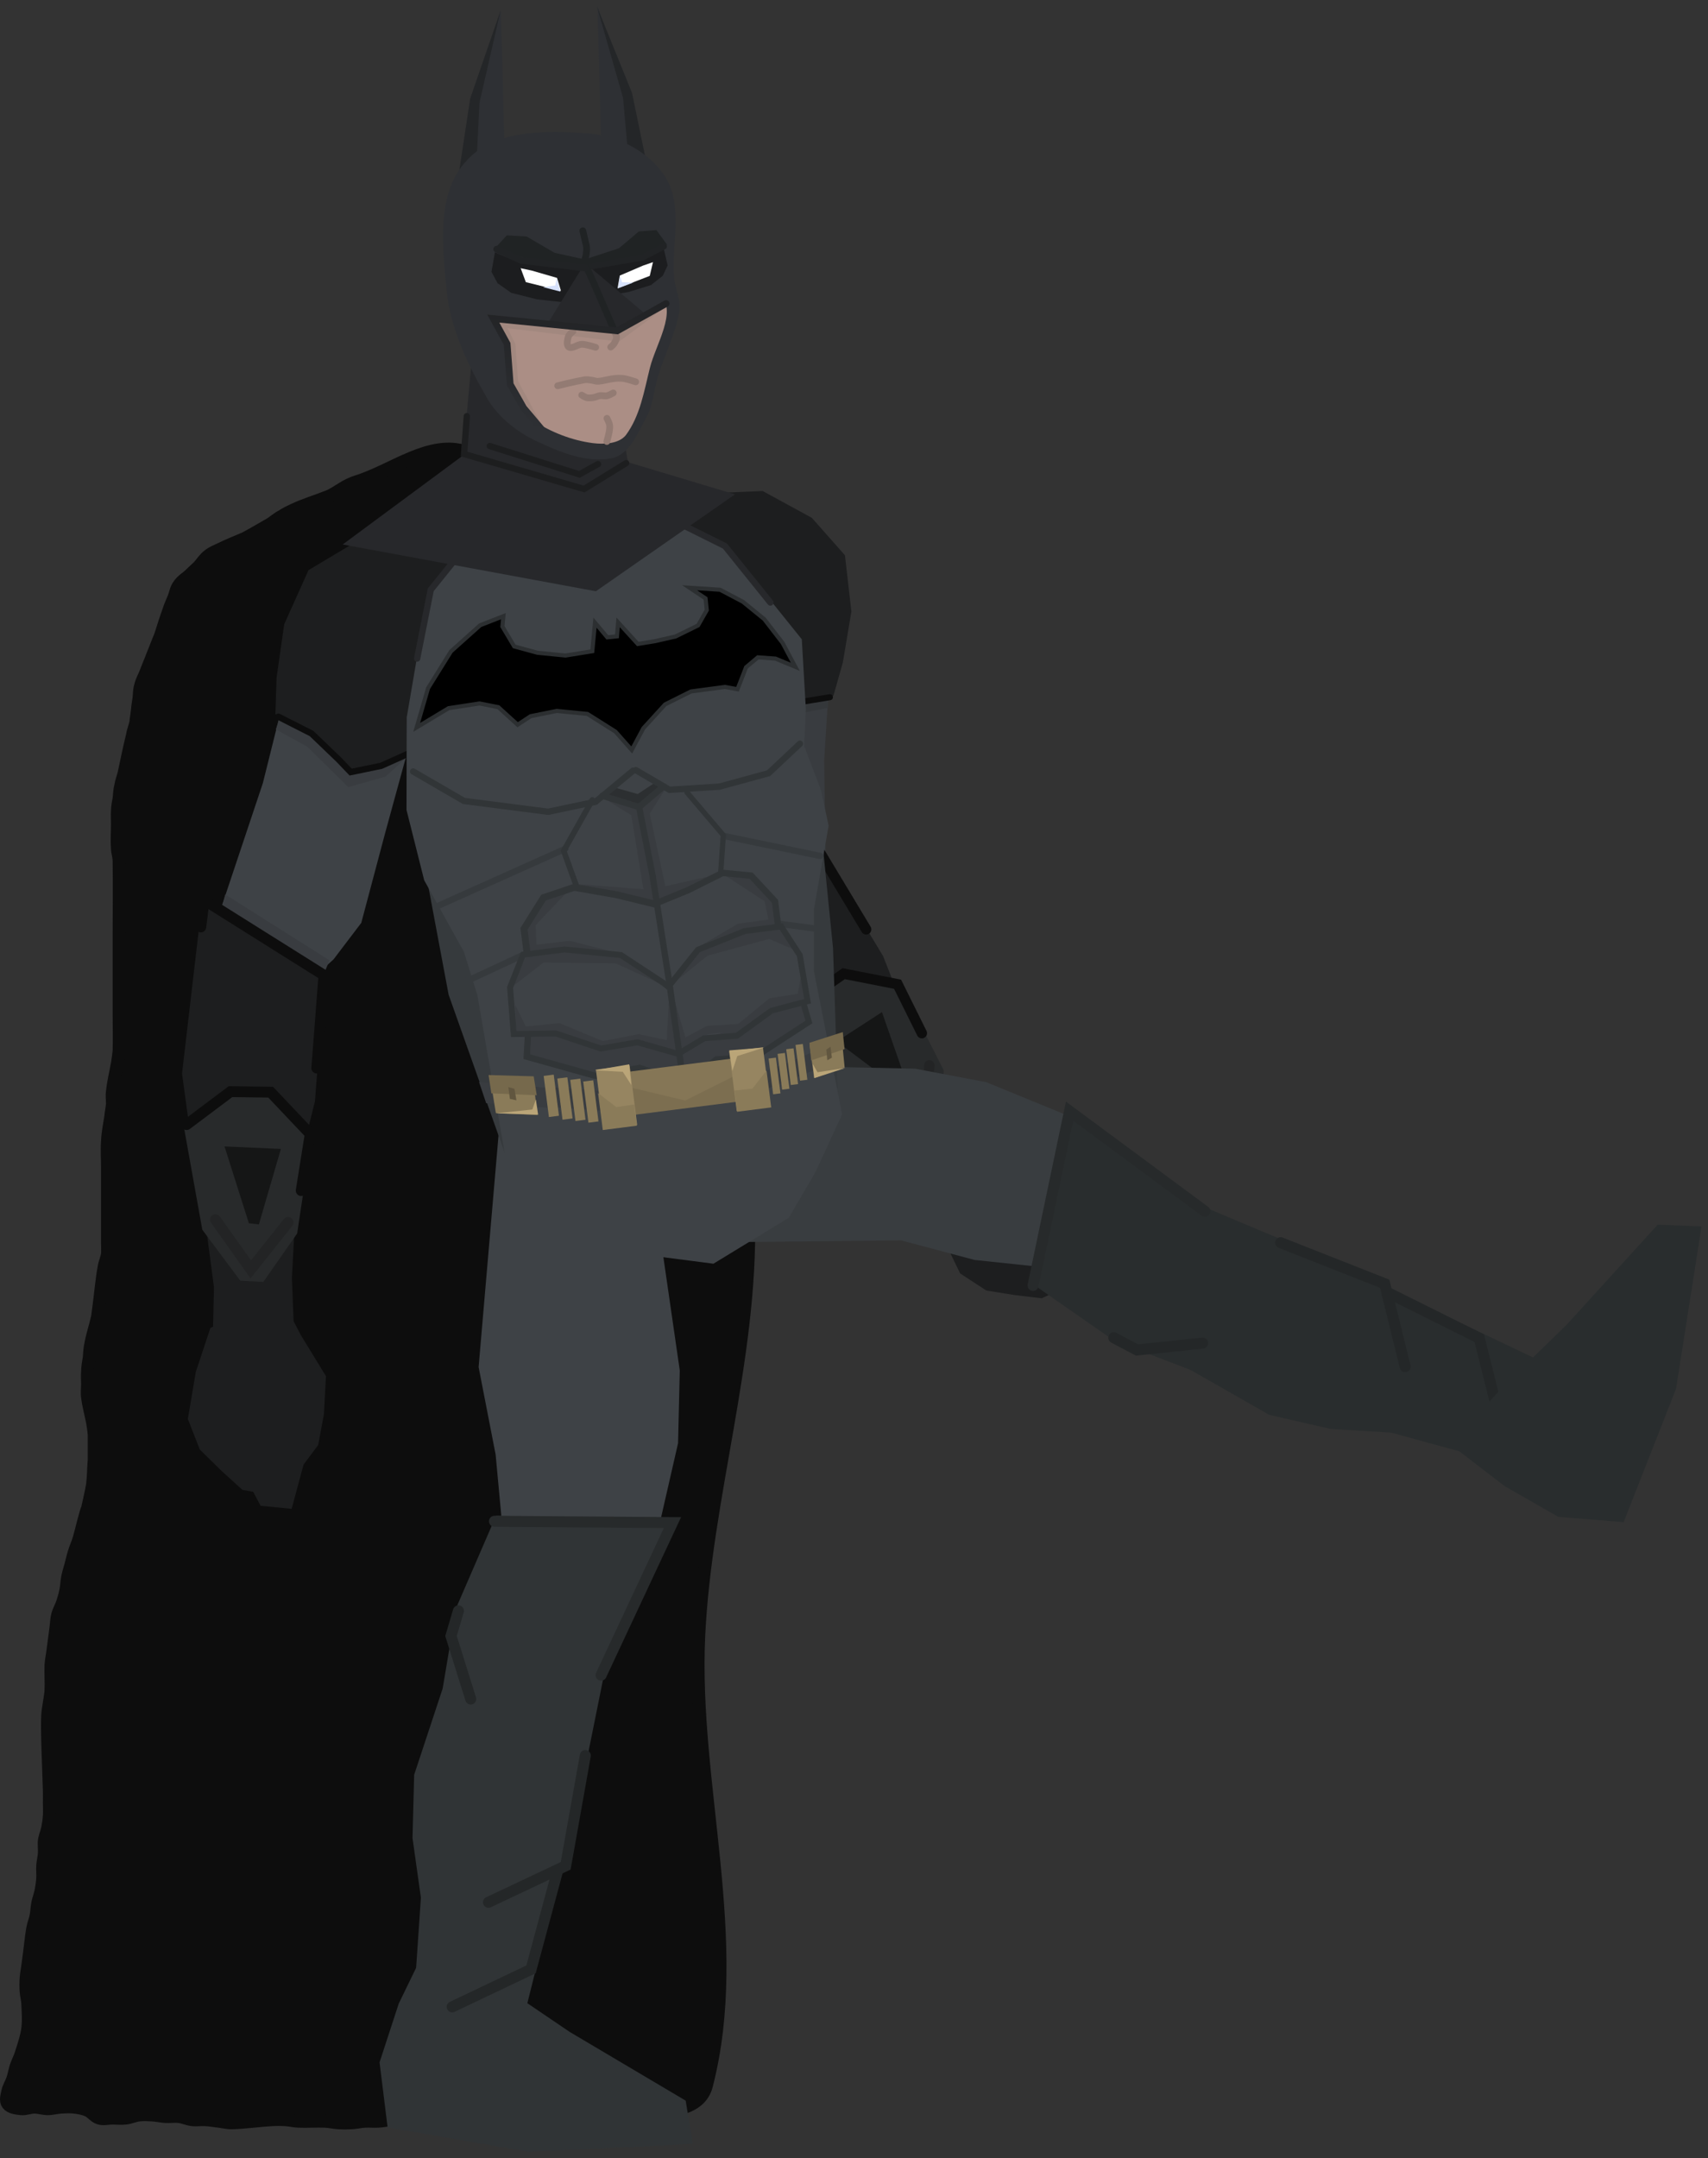 <svg xmlns="http://www.w3.org/2000/svg" xmlns:xlink="http://www.w3.org/1999/xlink" version="1.1" width="257.084" height="324.684" viewBox="0.523 -0.781 257.084 324.684">
  <rect x="0.523" y="-0.781" width="257.084" height="324.684" fill="#333333" stroke="none"/>
  <defs>
    <linearGradient id="grad_1" y2="1" x2="0">
      <stop offset="0" stop-color="#222325" stop-opacity="1"/>
      <stop offset="1" stop-color="#2E3034" stop-opacity="1"/>
    </linearGradient>
  </defs>
  <!-- Exported by Scratch - http://scratch.mit.edu/ -->
  <path id="ID0.7766774026677012" fill="#0D0D0D" stroke="#0D0D0D" stroke-width="1.944" stroke-linecap="round" d="M 113.2 182.516 C 112.482 150.941 113.211 118.142 102.2 87.961 C 98.036 76.551 82.741 71.292 70.7 67.211 C 65.204 65.351 59.634 70.02 54.2 71.691 C 52.657 72.162 51.512 73.149 50.2 73.813 C 48.343 74.565 46.389 75.136 44.7 75.936 C 44.102 76.22 43.5 76.501 42.95 76.879 C 42.3 77.209 41.8 77.68 41.2 78.058 C 39.95 78.765 38.7 79.52 37.45 80.18 C 36.2 80.746 34.9 81.217 33.7 81.831 C 33.1 82.114 32.45 82.349 31.95 82.774 C 31.35 83.198 30.95 83.858 30.45 84.424 C 29.95 84.896 29.45 85.368 28.95 85.839 C 28.45 86.263 27.8 86.688 27.45 87.254 C 27.05 87.773 26.95 88.48 26.7 89.14 C 26.45 89.753 26.15 90.366 25.95 91.027 C 25.5 92.253 25.1 93.526 24.7 94.799 C 24.45 95.412 24.2 96.025 23.95 96.686 C 23.7 97.299 23.45 97.912 23.2 98.572 C 22.95 99.185 22.7 99.798 22.45 100.458 C 22.2 101.072 21.85 101.685 21.7 102.345 C 21.5 102.958 21.5 103.571 21.45 104.231 C 21.35 104.844 21.25 105.457 21.2 106.118 C 21.1 106.731 21.05 107.344 20.95 108.004 C 20.8 108.617 20.55 109.23 20.45 109.89 C 20 111.73 19.6 113.663 19.2 115.549 C 19.05 116.162 18.8 116.775 18.7 117.436 C 18.55 118.049 18.5 118.662 18.45 119.322 C 18.35 119.935 18.2 120.548 18.2 121.209 C 18.15 121.822 18.2 122.435 18.2 123.095 C 18.2 124.321 18.1 125.594 18.2 126.868 C 18.2 127.481 18.4 127.764 18.45 128.754 C 18.5 132.574 18.45 136.441 18.45 140.308 C 18.45 144.034 18.45 147.853 18.45 151.626 C 18.45 153.465 18.5 155.399 18.45 157.285 C 18.4 157.899 18.3 158.512 18.2 159.172 C 17.95 160.587 17.6 161.954 17.45 163.416 C 17.35 164.029 17.45 164.642 17.45 165.303 C 17.4 165.916 17.25 166.529 17.2 167.189 C 17 168.415 16.75 169.688 16.7 170.962 C 16.6 172.188 16.7 173.461 16.7 174.734 C 16.7 178.46 16.7 182.28 16.7 186.053 C 16.7 186.949 16.75 187.279 16.7 187.939 C 16.6 188.552 16.3 189.165 16.2 189.825 C 15.85 191.665 15.7 193.598 15.45 195.484 C 15.35 196.097 15.3 196.711 15.2 197.371 C 14.9 198.691 14.45 200.012 14.2 201.379 C 14.05 202.04 14 202.794 13.95 203.501 C 13.85 204.162 13.7 204.869 13.7 205.624 C 13.65 206.237 13.7 206.85 13.7 207.51 C 13.7 208.123 13.6 208.736 13.7 209.396 C 13.85 210.623 14.2 211.896 14.45 213.169 C 14.55 213.782 14.65 214.395 14.7 215.055 C 14.7 215.669 14.7 216.282 14.7 216.942 C 14.7 217.555 14.7 218.168 14.7 218.828 C 14.6 220.054 14.6 221.328 14.45 222.601 C 14.25 223.78 13.7 226.138 13.7 226.138 C 13.45 226.61 12.828 229.294 12.45 230.618 C 12.245 231.338 11.923 232.025 11.7 232.74 C 11.506 233.362 11.367 233.999 11.2 234.627 C 11.033 235.255 10.827 235.876 10.7 236.513 C 10.576 237.136 10.574 237.777 10.45 238.399 C 10.323 239.036 10.155 239.668 9.95 240.286 C 9.738 240.926 9.373 241.521 9.2 242.172 C 9.037 242.786 9.033 243.43 8.95 244.059 C 8.867 244.687 8.783 245.317 8.7 245.945 C 8.617 246.573 8.533 247.203 8.45 247.831 C 8.367 248.459 8.228 249.085 8.2 249.718 C 8.145 250.973 8.255 252.235 8.2 253.49 C 8.172 254.123 8.033 254.749 7.95 255.377 C 7.867 256.005 7.728 256.63 7.7 257.263 C 7.645 258.519 7.672 259.779 7.7 261.036 C 7.756 263.549 7.883 266.069 7.95 268.581 C 7.967 269.209 7.95 269.84 7.95 270.468 C 7.95 271.096 7.992 271.727 7.95 272.354 C 7.908 272.986 7.824 273.618 7.7 274.24 C 7.573 274.877 7.285 275.485 7.2 276.127 C 7.117 276.75 7.242 277.386 7.2 278.013 C 7.158 278.645 6.992 279.268 6.95 279.9 C 6.908 280.527 6.992 281.159 6.95 281.786 C 6.908 282.418 6.824 283.05 6.7 283.672 C 6.573 284.309 6.327 284.922 6.2 285.559 C 6.076 286.181 6.074 286.823 5.95 287.445 C 5.823 288.082 5.563 288.693 5.45 289.331 C 5.229 290.58 5.117 291.848 4.95 293.104 C 4.867 293.732 4.783 294.362 4.7 294.991 C 4.617 295.619 4.492 296.245 4.45 296.877 C 4.408 297.504 4.408 298.136 4.45 298.763 C 4.492 299.395 4.672 300.017 4.7 300.65 C 4.755 301.905 4.865 303.175 4.7 304.422 C 4.53 305.707 4.084 306.952 3.7 308.195 C 3.501 308.839 3.162 309.441 2.95 310.082 C 2.745 310.699 2.655 311.35 2.45 311.968 C 2.238 312.608 1.831 313.195 1.7 313.854 C 1.577 314.472 1.308 315.232 1.7 315.741 C 2.118 316.283 2.994 316.365 3.7 316.448 C 4.366 316.526 5.029 316.212 5.7 316.212 C 6.371 316.212 7.029 316.448 7.7 316.448 C 8.371 316.448 9.03 316.252 9.7 316.212 C 10.365 316.173 11.039 316.134 11.7 316.212 C 12.381 316.292 13.078 316.41 13.7 316.684 C 14.349 316.97 14.771 317.65 15.45 317.863 C 16.082 318.062 16.784 317.863 17.45 317.863 C 18.116 317.863 18.789 317.941 19.45 317.863 C 20.131 317.783 20.769 317.471 21.45 317.391 C 22.111 317.313 22.785 317.352 23.45 317.391 C 24.12 317.431 24.78 317.587 25.45 317.627 C 26.115 317.667 26.789 317.549 27.45 317.627 C 28.131 317.707 28.769 318.018 29.45 318.099 C 30.111 318.177 30.785 318.059 31.45 318.099 C 32.12 318.138 32.784 318.256 33.45 318.334 C 34.116 318.413 34.779 318.59 35.45 318.57 C 37.454 318.511 39.449 318.216 41.45 318.099 C 42.115 318.059 42.785 318.059 43.45 318.099 C 44.12 318.138 44.779 318.308 45.45 318.334 C 46.781 318.386 48.119 318.283 49.45 318.334 C 50.121 318.361 50.78 318.531 51.45 318.57 C 52.115 318.61 52.785 318.61 53.45 318.57 C 54.12 318.531 54.78 318.374 55.45 318.334 C 56.115 318.295 56.785 318.374 57.45 318.334 C 58.12 318.295 58.781 318.151 59.45 318.099 C 60.78 317.994 62.115 317.863 63.45 317.863 C 64.121 317.863 64.79 317.982 65.45 318.099 C 66.125 318.218 66.769 318.49 67.45 318.57 C 68.111 318.649 68.784 318.57 69.45 318.57 C 71.448 318.57 73.453 318.512 75.45 318.57 C 76.121 318.59 76.78 318.766 77.45 318.806 C 78.115 318.846 78.785 318.846 79.45 318.806 C 80.12 318.766 80.784 318.649 81.45 318.57 C 82.116 318.492 82.78 318.374 83.45 318.334 C 84.115 318.295 84.795 318.45 85.45 318.334 C 86.149 318.211 85.854 318.024 87.45 317.627 C 93.833 316.039 105.272 319.068 106.85 312.958 C 112.477 291.158 104.625 267.768 105.7 245.238 C 106.692 224.493 113.655 203.623 113.2 182.516 Z "/>
  <g id="ID0.9602425838820636">
    <g id="ID0.17693647183477879">
      <path id="ID0.7729651997797191" fill="#3E4246" stroke="none" stroke-linecap="round" d="M 42.96 105.522 L 63.072 107.834 L 58.491 124.553 L 54.901 138.055 L 50.721 143.553 L 47.069 146.831 L 34.619 142.684 L 33.511 136.696 L 40.092 117.019 L 42.96 105.522 Z " stroke-width="0.816"/>
      <path id="ID0.9716172609478235" fill="#393C40" stroke="none" stroke-linecap="round" d="M 46.804 111.576 L 42.04 108.948 L 44.267 102.527 L 61.72 113.198 L 58.541 116.052 L 52.937 117.63 L 46.804 111.576 Z " stroke-width="0.816"/>
      <g id="ID0.38066427363082767">
        <path id="ID0.4757494777441025" fill="#1D1E1F" stroke="none" stroke-linecap="round" d="M 53.734 80.944 L 62.407 79.266 L 78.072 84.998 L 68.498 109.993 L 57.888 114.427 L 53.314 115.253 L 50.233 112.703 L 47.54 109.577 L 41.976 106.654 L 42.152 101.18 L 43.301 93.136 L 46.959 84.989 L 53.734 80.944 Z " stroke-width="0.476"/>
        <path id="ID0.6007084371522069" fill="none" stroke="#0D0D0D" stroke-width="0.952" stroke-linecap="round" d="M 42.432 107.037 L 47.421 109.571 L 51.502 113.486 L 53.307 115.372 L 57.888 114.427 L 62.408 112.406 "/>
      </g>
    </g>
    <g id="ID0.7397577832452953">
      <path id="ID0.6726378230378032" fill="#393C40" stroke="none" stroke-linecap="round" d="M 34.426 133.776 L 50.121 143.698 L 49.183 145.937 L 33.904 135.874 L 34.426 133.776 Z " stroke-width="0.816"/>
      <path id="ID0.6507829907350242" fill="#1D1E1F" stroke="none" stroke-linecap="round" d="M 30.96 134.719 L 49.366 145.933 L 47.935 164.866 L 45.326 175.354 L 44.457 191.456 L 44.717 198.011 L 32.581 199.401 L 32.729 192.868 L 31.423 182.985 L 29.24 170.398 L 27.922 160.72 L 30.96 134.719 Z " stroke-width="0.816"/>
      <path id="ID0.6829322893172503" fill="#1D1E1F" stroke="none" stroke-linecap="round" d="M 32.196 198.971 L 42.865 194.436 L 45.83 200.115 L 49.587 206.246 L 49.279 211.953 L 48.415 216.608 L 46.212 219.555 L 44.422 226.204 L 39.745 225.747 L 38.632 223.643 L 37.013 223.351 L 33.895 220.526 L 30.595 217.282 L 28.798 212.688 L 29.998 205.598 L 32.196 198.971 Z " stroke-width="0.816"/>
      <path id="ID0.47767175547778606" fill="none" stroke="#0D0D0D" stroke-width="1.633" stroke-linecap="round" d="M 30.747 138.673 L 31.252 134.612 L 49.284 145.928 L 48.204 159.893 "/>
      <path id="ID0.5922487881034613" fill="#282A2B" stroke="none" stroke-linecap="round" d="M 28.144 168.448 L 35.5 163.203 L 41.61 163.614 L 47.485 169.9 L 45.251 184.783 L 40.156 192.072 L 36.691 191.885 L 30.973 184.217 L 28.144 168.448 Z " stroke-width="0.816"/>
      <path id="ID0.36820242274552584" fill="#151616" stroke="none" stroke-linecap="round" d="M 34.317 171.688 L 42.8 172.064 L 39.489 183.414 L 37.986 183.251 L 34.317 171.688 Z " stroke-width="0.816"/>
      <path id="ID0.13569410238415003" fill="none" stroke="#232425" stroke-width="1.633" stroke-linecap="round" d="M 32.951 182.7 L 38.271 190.182 L 43.884 183.126 "/>
      <path id="ID0.024502143263816833" fill="none" stroke="#0D0D0D" stroke-width="1.633" stroke-linecap="round" d="M 28.612 168.402 L 35.216 163.444 L 41.262 163.525 L 47.219 169.815 L 45.86 178.327 "/>
    </g>
  </g>
  <g id="ID0.17693647183477879">
    <path id="ID0.7729651997797191" fill="#393C40" stroke="none" stroke-linecap="round" d="M 125.289 102.327 L 106.339 98.611 L 105.667 115.133 L 105.025 128.444 L 107.235 134.651 L 109.606 138.687 L 122.122 138.519 L 124.861 133.397 L 124.571 113.607 L 125.289 102.327 Z " stroke-width="0.779"/>
    <path id="ID0.9716172609478235" fill="#34373A" stroke="none" stroke-linecap="round" d="M 120.044 106.718 L 125.135 105.707 L 124.968 99.226 L 106.016 103.878 L 108.081 107.392 L 112.719 110.447 L 120.044 106.718 Z " stroke-width="0.779"/>
    <g id="ID0.38066427363082767">
      <path id="ID0.4757494777441025" fill="#1D1E1F" stroke="none" stroke-linecap="round" d="M 122.716 77.119 L 115.317 73.085 L 99.42 73.765 L 100.893 99.253 L 109.255 106.353 L 113.174 108.427 L 116.712 107 L 120.064 104.938 L 125.967 103.891 L 127.39 98.864 L 128.672 91.22 L 127.704 82.756 L 122.716 77.119 Z " stroke-width="0.454"/>
      <path id="ID0.6007084371522069" fill="none" stroke="#0D0D0D" stroke-width="0.908" stroke-linecap="round" d="M 125.442 104.106 L 120.174 104.967 L 115.332 107.346 L 113.145 108.537 L 109.255 106.353 L 105.731 103.209 "/>
    </g>
  </g>
  <g id="ID0.7397577832452953">
    <path id="ID0.6726378230378032" fill="#34373A" stroke="none" stroke-linecap="round" d="M 105.678 126.329 L 123.364 125.352 L 123.874 127.61 L 106.434 128.248 L 105.678 126.329 Z " stroke-width="0.779"/>
    <path id="ID0.6507829907350242" fill="#1D1E1F" stroke="none" stroke-linecap="round" d="M 103.569 129.02 L 124.074 127.545 L 133.442 143.046 L 137.219 152.639 L 145.456 165.629 L 149.286 170.578 L 140.627 178.374 L 137.126 173.216 L 130.642 166.262 L 121.979 157.691 L 115.599 150.901 L 103.569 129.02 Z " stroke-width="0.779"/>
    <path id="ID0.6829322893172503" fill="#1D1E1F" stroke="none" stroke-linecap="round" d="M 140.089 178.254 L 145.869 168.825 L 151.315 171.597 L 157.627 174.28 L 160.547 178.884 L 162.451 182.979 L 162.371 186.488 L 164.661 192.644 L 160.774 194.878 L 158.745 193.859 L 157.326 194.529 L 153.339 194.059 L 148.98 193.365 L 145.042 190.791 L 142.05 184.618 L 140.089 178.254 Z " stroke-width="0.779"/>
    <path id="ID0.47767175547778606" fill="none" stroke="#0D0D0D" stroke-width="1.558" stroke-linecap="round" d="M 105.592 132.21 L 103.737 128.775 L 124.009 127.587 L 130.898 139.033 "/>
    <path id="ID0.5922487881034613" fill="#282A2B" stroke="none" stroke-linecap="round" d="M 120.228 156.988 L 123.04 148.843 L 128.014 145.78 L 136.058 147.412 L 142.56 160.212 L 142.635 168.694 L 139.84 170.466 L 131.153 167.674 L 120.228 156.988 Z " stroke-width="0.779"/>
    <path id="ID0.36820242274552584" fill="#151616" stroke="none" stroke-linecap="round" d="M 126.476 155.885 L 133.275 151.482 L 136.985 162.132 L 135.726 162.838 L 126.476 155.885 Z " stroke-width="0.779"/>
    <path id="ID0.13569410238415003" fill="none" stroke="#232425" stroke-width="1.558" stroke-linecap="round" d="M 131.671 165.194 L 139.945 168.063 L 140.401 159.474 "/>
    <path id="ID0.024502143263816833" fill="none" stroke="#0D0D0D" stroke-width="1.558" stroke-linecap="round" d="M 120.386 156.488 L 122.773 148.981 L 127.515 145.697 L 135.624 147.287 L 139.28 154.652 "/>
  </g>
  <path id="ID0.3809091211296618" fill="#393D40" stroke="none" stroke-linecap="round" d="M 109.014 186.097 L 99.451 159.207 L 138.237 159.985 L 148.991 162.026 L 166.213 169.081 L 167.956 177.931 L 167.925 190.948 L 147.22 188.765 L 136.148 185.82 L 109.014 186.097 Z " stroke-width="0.731"/>
  <path id="ID0.3809091211296618" fill="#3E4246" stroke="none" stroke-linecap="round" d="M 76.894 154.521 L 97.281 166.994 L 102.841 205.387 L 102.583 216.329 L 98.432 234.472 L 89.986 237.636 L 77.138 239.729 L 75.125 218.05 L 72.563 204.881 L 76.894 154.521 Z " stroke-width="0.731"/>
  <path id="ID0.5368814701214433" fill="#303436" stroke="none" stroke-linecap="round" d="M 57.653 309.478 L 60.536 300.648 L 65.025 291.401 L 75.001 297.259 L 86.267 304.894 L 103.729 315.236 L 104.808 321.752 L 80.11 322.931 L 58.865 319.264 L 57.653 309.478 Z " stroke-width="0.77"/>
  <g id="ID0.9157347986474633">
    <path id="ID0.7477802094072104" fill="#363A3D" stroke="none" stroke-linecap="round" d="M 123.665 119.459 L 103.885 118.85 L 109.071 159.708 L 126.727 166.467 L 125.907 141.853 L 123.665 119.459 Z " stroke-width="0.476"/>
    <path id="ID0.7477802094072104" fill="#363A3D" stroke="none" stroke-linecap="round" d="M 63.961 127.061 L 86.865 121.275 L 92.05 162.133 L 76.642 173.088 L 68.048 148.861 L 63.961 127.061 Z " stroke-width="0.476"/>
    <path id="ID0.4270821204409003" fill="#3E4246" stroke="none" stroke-linecap="round" d="M 61.742 107.14 L 63.947 94.261 L 65.457 88.19 L 71.067 80.399 L 102.068 77.904 L 109.457 81.286 L 112.801 84.941 L 121.207 95.394 L 121.817 105.875 L 121.562 111.427 L 124.084 118.067 L 125.246 123.439 L 123.99 130.558 L 123.043 135.957 L 123.031 145.318 L 127.277 166.858 L 123.209 175.653 L 119.245 182.42 L 107.907 189.33 L 96.024 187.791 L 91.282 181.625 L 85.56 175.872 L 76.692 173.877 L 72.366 148.869 L 70.346 142.405 L 64.372 131.644 L 61.709 121.063 L 61.742 107.14 Z " stroke-width="0.476"/>
    <path id="ID0.052435632329434156" fill="#393C40" stroke="none" stroke-linecap="round" d="M 80.086 155.077 L 84.508 154.563 L 91.464 156.992 L 96.474 156.189 L 102.532 157.219 L 106.554 155.629 L 108.147 154.947 L 121.818 149.78 L 122.586 152.994 L 114.608 158.207 L 108.665 158.649 L 103.499 162.376 L 96.442 159.72 L 90.119 160.955 L 79.838 158.42 L 80.086 155.077 Z " stroke-width="0.476"/>
    <path id="ID0.4987568911164999" fill="none" stroke="#27282B" stroke-width="0.952" stroke-linecap="round" d="M 70.955 80.997 L 65.358 87.947 L 63.31 98.286 "/>
    <path id="ID0.2889464790932834" fill="none" stroke="#27282B" stroke-width="0.952" stroke-linecap="round" d="M 103.492 78.308 L 109.639 81.367 L 116.477 89.859 "/>
    <path id="ID0.8373676878400147" fill="#000000" stroke="#2C2F31" stroke-width="0.616" stroke-linecap="round" d="M 76.143 93.476 L 76.292 91.914 L 72.797 93.279 L 68.406 97.211 L 64.954 102.749 L 63.24 108.648 L 68.048 105.756 L 72.693 105.046 L 75.534 105.605 L 78.436 108.245 L 80.392 106.961 L 84.332 106.169 L 88.942 106.623 L 93.161 109.283 L 95.611 112.047 L 97.362 108.773 L 100.629 105.189 L 104.528 103.241 L 109.64 102.56 L 111.532 102.907 L 112.816 99.604 L 114.596 98.106 L 117.245 98.297 L 120.234 99.537 L 118.318 95.944 L 115.552 92.361 L 112.344 89.752 L 108.909 87.94 L 104.315 87.639 L 106.723 89.247 L 106.904 91.008 L 105.594 93.308 L 102.207 94.972 L 99.109 95.677 L 96.522 96.098 L 93.558 92.845 L 93.388 94.951 L 91.934 95.1 L 90.082 92.893 L 89.674 97.189 L 85.641 97.836 L 81.421 97.419 L 77.92 96.465 L 76.143 93.476 Z "/>
    <path id="ID0.5698574706912041" fill="none" stroke="#313537" stroke-width="0.952" stroke-linecap="round" d="M 79.994 154.92 L 79.808 158.184 L 90.134 161.073 L 96.82 159.864 L 103.247 162.288 "/>
    <path id="ID0.5698574706912041" fill="none" stroke="#313537" stroke-width="0.893" stroke-linecap="round" d="M 121.36 149.841 L 122.279 152.965 L 114.26 158.182 L 108.347 158.572 L 103.501 162.427 "/>
    <path id="ID0.8947288258932531" fill="#393C40" stroke="none" stroke-linecap="round" d="M 79.788 142.899 L 86.74 141.897 L 94.467 142.836 L 100.784 147.602 L 93.194 144.15 L 82.33 144.017 L 77.633 147.661 L 79.788 142.899 Z " stroke-width="0.476"/>
    <path id="ID0.8947288258932531" fill="#393C40" stroke="none" stroke-linecap="round" d="M 118.238 138.951 L 112.059 139.629 L 105.646 142.142 L 101.287 147.622 L 107.027 142.986 L 116.307 140.47 L 121.138 142.554 L 118.238 138.951 Z " stroke-width="0.421"/>
    <path id="ID0.9897695370018482" fill="#393C40" stroke="none" stroke-linecap="round" d="M 84.757 154.628 L 78.202 154.98 L 78.042 150.32 L 79.664 153.642 L 84.736 153.143 L 91.27 155.841 L 96.657 154.797 L 100.899 155.699 L 101.28 147.731 L 102.751 157.432 L 96.949 156.152 L 91.115 156.893 L 84.757 154.628 Z " stroke-width="0.476"/>
    <path id="ID0.9897695370018482" fill="#393C40" stroke="none" stroke-linecap="round" d="M 116.652 150.746 L 122.089 149.609 L 121.186 145.372 L 120.597 148.727 L 116.339 149.402 L 111.596 153.285 L 106.96 153.538 L 103.692 155.292 L 101.614 148.19 L 102.562 157.266 L 107.022 154.825 L 111.955 154.198 L 116.652 150.746 Z " stroke-width="0.423"/>
    <path id="ID0.3524594851769507" fill="#393C40" stroke="none" stroke-linecap="round" d="M 90.728 118.874 L 96.861 120.304 L 100.984 117.429 L 98.322 121.606 L 100.67 132.539 L 109.56 130.547 L 99.665 135.403 L 87.502 132.219 L 97.369 133.006 L 95.547 121.862 L 90.728 118.874 Z " stroke-width="0.476"/>
    <path id="ID0.9214867809787393" fill="#393C40" stroke="none" stroke-linecap="round" d="M 79.3 139.05 L 81.721 134.495 L 86.325 132.95 L 81.138 138.408 L 81.271 141.343 L 86.284 140.755 L 94.789 142.915 L 85.645 142.156 L 79.835 142.893 L 79.3 139.05 Z " stroke-width="0.476"/>
    <path id="ID0.9214867809787393" fill="#393C40" stroke="none" stroke-linecap="round" d="M 117.391 134.975 L 114.183 131.328 L 109.745 130.976 L 115.613 134.811 L 116.181 137.556 L 111.604 138.183 L 105.369 141.837 L 112.496 139.329 L 117.814 138.654 L 117.391 134.975 Z " stroke-width="0.445"/>
    <path id="ID0.8679121839813888" fill="#2C2F31" stroke="none" stroke-linecap="round" d="M 92.53 117.548 L 96.512 118.674 L 99.612 116.625 L 100.677 117.45 L 97.115 120.59 L 91.118 119.095 L 92.53 117.548 Z " stroke-width="0.476"/>
    <path id="ID0.24770551454275846" fill="none" stroke="#313537" stroke-width="0.952" stroke-linecap="round" d="M 96.232 115.076 L 101.287 118.034 L 108.786 117.562 L 116.209 115.54 L 120.925 111.102 "/>
    <path id="ID0.20603158557787538" fill="none" stroke="#313537" stroke-width="0.952" stroke-linecap="round" d="M 62.708 115.281 L 70.349 119.711 L 83.035 121.341 L 90.163 119.836 L 95.81 115.16 "/>
    <g id="ID0.5272086253389716">
      <path id="ID0.24770551454275846" fill="none" stroke="#363A3D" stroke-width="0.952" stroke-linecap="round" d="M 70.199 147.09 L 79.625 142.702 "/>
      <path id="ID0.24770551454275846" fill="none" stroke="#363A3D" stroke-width="0.952" stroke-linecap="round" d="M 66.144 135.638 L 85.625 126.902 "/>
    </g>
    <g id="ID0.5272086253389716">
      <path id="ID0.24770551454275846" fill="none" stroke="#363A3D" stroke-width="0.952" stroke-linecap="round" d="M 124.906 139.132 L 117.792 138.188 "/>
      <path id="ID0.24770551454275846" fill="none" stroke="#363A3D" stroke-width="0.952" stroke-linecap="round" d="M 123.974 127.985 L 109.61 125.009 "/>
    </g>
    <g id="ID0.7887678607366979">
      <path id="ID0.753661650698632" fill="none" stroke="#313537" stroke-width="0.952" stroke-linecap="round" d="M 91.215 118.933 L 96.711 120.635 L 100.396 117.527 "/>
      <g id="ID0.8167418288066983">
        <path id="ID0.9553722990676761" fill="none" stroke="#313537" stroke-width="1.041" stroke-linecap="round" d="M 99.15 135.238 L 93.312 133.82 L 86.947 132.708 L 82.334 134.253 L 79.394 138.946 L 79.828 142.37 "/>
        <path id="ID0.5982440118677914" fill="none" stroke="#313537" stroke-width="0.854" stroke-linecap="round" d="M 87.219 132.327 L 85.371 127.226 L 89.678 119.565 "/>
      </g>
      <g id="ID0.7324484633281827">
        <path id="ID0.04993448918685317" fill="none" stroke="#313537" stroke-width="0.952" stroke-linecap="round" d="M 96.696 120.517 L 98.723 130.819 L 101.264 147.055 L 103.553 163.203 "/>
        <g id="ID0.8167418288066983">
          <path id="ID0.9553722990676761" fill="none" stroke="#313537" stroke-width="0.97" stroke-linecap="round" d="M 99.317 135.088 L 104.142 133.108 L 109.289 130.535 L 113.572 130.951 L 117.172 134.814 L 117.607 138.238 "/>
          <path id="ID0.5982440118677914" fill="none" stroke="#313537" stroke-width="0.792" stroke-linecap="round" d="M 109.02 130.244 L 109.392 124.861 L 103.934 118.44 "/>
          <path id="ID0.3567589442245662" fill="none" stroke="#313537" stroke-width="0.897" stroke-linecap="round" d="M 101.115 147.677 L 105.578 142.095 L 112.608 139.283 L 118.092 138.587 L 120.9 142.911 L 122.075 149.841 L 116.66 151.248 L 111.441 155.03 L 106.529 155.413 L 102.585 157.762 L 96.474 156.018 L 90.958 156.958 L 84.191 154.697 L 77.849 154.782 L 77.297 147.772 L 79.247 142.845 L 85.478 142.054 L 93.986 142.895 L 100.387 147.098 Z "/>
        </g>
      </g>
    </g>
    <g id="ID0.9312638868577778">
      <path id="ID0.2888958193361759" fill="#393C40" stroke="none" stroke-linecap="round" d="M 83.525 162.766 L 93.923 163.547 L 93.7 166.515 L 83.302 165.733 L 83.525 162.766 Z " stroke-width="0.476"/>
      <path id="ID0.2888958193361759" fill="#393C40" stroke="none" stroke-linecap="round" d="M 72.628 161.999 L 84.323 162.997 L 84.1 165.965 L 73.702 165.183 L 72.628 161.999 Z " stroke-width="0.476"/>
      <g id="ID0.36424446757882833">
        <path id="ID0.7359844641759992" fill="#8A7B59" stroke="none" d="M 86.357 161.677 L 87.868 161.485 L 88.653 167.673 L 87.142 167.865 L 86.357 161.677 Z " stroke-width="0.476"/>
        <path id="ID0.7359844641759992" fill="#8A7B59" stroke="none" d="M 84.407 161.477 L 85.918 161.285 L 86.704 167.473 L 85.192 167.665 L 84.407 161.477 Z " stroke-width="0.476"/>
        <path id="ID0.7359844641759992" fill="#8A7B59" stroke="none" d="M 82.357 161.077 L 83.868 160.885 L 84.653 167.073 L 83.142 167.265 L 82.357 161.077 Z " stroke-width="0.476"/>
        <path id="ID0.7359844641759992" fill="#8A7B59" stroke="none" d="M 88.307 161.927 L 89.818 161.735 L 90.603 167.923 L 89.092 168.115 L 88.307 161.927 Z " stroke-width="0.476"/>
      </g>
      <g id="ID0.1049797898158431">
        <path id="ID0.08871637750416994" fill="#8A7B59" stroke="none" stroke-linecap="round" d="M 74.269 161.173 L 80.754 161.405 L 81.411 166.962 L 75.159 166.675 L 74.269 161.173 Z " stroke-width="0.476"/>
        <path id="ID0.13805592898279428" fill="#76694C" stroke="none" stroke-linecap="round" d="M 74.061 160.946 L 80.853 161.14 L 81.311 163.986 L 74.483 163.701 L 74.061 160.946 Z " stroke-width="0.476"/>
        <path id="ID0.3221200187690556" fill="#61563F" stroke="none" stroke-linecap="round" d="M 77.04 162.765 L 77.958 163.013 L 78.256 164.746 L 77.265 164.534 L 77.04 162.765 Z " stroke-width="0.517"/>
        <path id="ID0.1420820001512766" fill="#BAA578" stroke="none" stroke-linecap="round" d="M 80.653 166.131 L 81.182 164.624 L 81.52 166.909 L 75.183 166.706 L 80.653 166.131 Z " stroke-width="0.476"/>
      </g>
      <path id="ID0.2888958193361759" fill="#393C40" stroke="none" stroke-linecap="round" d="M 120.824 158.411 L 113.688 161.144 L 114.436 163.606 L 121.572 160.873 L 120.824 158.411 Z " stroke-width="0.381"/>
      <path id="ID0.2888958193361759" fill="#393C40" stroke="none" stroke-linecap="round" d="M 127.034 155.738 L 120.338 158.544 L 121.086 161.006 L 126.983 158.682 L 127.034 155.738 Z " stroke-width="0.381"/>
      <path id="ID0.7359844641759992" fill="#8A7B59" stroke="none" d="M 118.662 157.624 L 117.563 157.764 L 118.246 163.147 L 119.345 163.007 L 118.662 157.624 Z " stroke-width="0.382"/>
      <path id="ID0.7359844641759992" fill="#8A7B59" stroke="none" d="M 119.962 156.924 L 118.863 157.064 L 119.546 162.446 L 120.645 162.307 L 119.962 156.924 Z " stroke-width="0.382"/>
      <path id="ID0.7359844641759992" fill="#8A7B59" stroke="none" d="M 121.362 156.274 L 120.263 156.414 L 120.947 161.797 L 122.045 161.657 L 121.362 156.274 Z " stroke-width="0.382"/>
      <path id="ID0.7359844641759992" fill="#8A7B59" stroke="none" d="M 117.312 158.324 L 116.213 158.464 L 116.897 163.846 L 117.995 163.707 L 117.312 158.324 Z " stroke-width="0.382"/>
      <g id="ID0.1049797898158431">
        <path id="ID0.08871637750416994" fill="#8A7B59" stroke="none" stroke-linecap="round" d="M 127.154 154.683 L 122.371 156.266 L 123.059 161.392 L 127.656 159.81 L 127.154 154.683 Z " stroke-width="0.405"/>
        <path id="ID0.13805592898279428" fill="#76694C" stroke="none" stroke-linecap="round" d="M 127.375 154.482 L 122.355 156.095 L 122.618 158.746 L 127.644 157.043 L 127.375 154.482 Z " stroke-width="0.405"/>
        <path id="ID0.3221200187690556" fill="#61563F" stroke="none" stroke-linecap="round" d="M 125.529 156.694 L 124.898 157.111 L 125.044 158.73 L 125.737 158.329 L 125.529 156.694 Z " stroke-width="0.44"/>
        <path id="ID0.1420820001512766" fill="#BAA578" stroke="none" stroke-linecap="round" d="M 123.573 160.527 L 122.859 159.286 L 123.092 161.409 L 127.77 159.883 L 123.573 160.527 Z " stroke-width="0.405"/>
      </g>
      <g id="ID0.6836685389280319">
        <path id="ID0.09357938077300787" fill="#857656" stroke="none" d="M 94.11 160.579 L 111.942 158.316 L 112.751 164.693 L 94.92 166.956 L 94.11 160.579 Z " stroke-width="0.428"/>
        <path id="ID0.6492703901603818" fill="#7C6E50" stroke="none" stroke-linecap="round" d="M 95.122 162.744 L 103.659 164.78 L 112.032 160.597 L 112.569 164.825 L 95.658 166.971 L 95.122 162.744 Z " stroke-width="0.476"/>
        <g id="ID0.9254062357358634">
          <g id="ID0.49943465692922473">
            <path id="ID0.140373723115772" fill="#968561" stroke="none" d="M 110.279 157.408 L 115.357 156.763 L 116.496 165.738 L 111.418 166.382 L 110.279 157.408 Z " stroke-width="0.476"/>
            <path id="ID0.8286363878287375" fill="#BAA578" stroke="none" stroke-linecap="round" d="M 110.284 157.237 L 115.51 156.814 L 111.496 158.091 L 110.75 160.346 L 110.284 157.237 Z " stroke-width="0.476"/>
            <path id="ID0.7362233307212591" fill="#8A7B59" stroke="none" stroke-linecap="round" d="M 111.075 163.28 L 113.773 162.986 L 115.9 160.268 L 116.604 165.818 L 111.479 166.469 L 111.075 163.28 Z " stroke-width="0.476"/>
          </g>
          <g id="ID0.49943465692922473">
            <path id="ID0.140373723115772" fill="#968561" stroke="none" d="M 95.292 159.479 L 90.214 160.124 L 91.353 169.099 L 96.431 168.454 L 95.292 159.479 Z " stroke-width="0.476"/>
            <path id="ID0.8286363878287375" fill="#BAA578" stroke="none" stroke-linecap="round" d="M 95.23 159.331 L 90.064 160.226 L 94.269 160.46 L 95.555 162.457 L 95.23 159.331 Z " stroke-width="0.476"/>
            <path id="ID0.7362233307212591" fill="#8A7B59" stroke="none" stroke-linecap="round" d="M 95.974 165.38 L 93.287 165.769 L 90.549 163.668 L 91.253 169.219 L 96.378 168.568 L 95.974 165.38 Z " stroke-width="0.476"/>
          </g>
        </g>
      </g>
    </g>
  </g>
  <g id="ID0.8333355090580881">
    <path id="ID0.9286923445761204" fill="#27282B" stroke="none" stroke-linecap="round" d="M 72.176 46.027 L 90.997 44.733 L 95.036 68.755 L 111.154 73.588 L 90.209 88.169 L 52.104 81.129 L 70.217 67.737 L 72.176 46.027 Z " stroke-width="0.476"/>
    <path id="ID0.5448851804248989" fill="none" stroke="#1D1E1F" stroke-width="0.952" stroke-linecap="round" d="M 70.786 61.828 L 70.377 67.52 L 88.437 72.788 L 94.767 68.891 "/>
    <path id="ID0.262191956397146" fill="none" stroke="#1D1E1F" stroke-width="0.952" stroke-linecap="round" d="M 74.243 66.322 L 87.725 70.583 L 90.529 69.037 "/>
  </g>
  <g id="ID0.3450673264451325">
    <g id="ID0.9831569031812251">
      <path id="ID0.0877610077150166" fill="#2E3034" stroke="none" stroke-linecap="round" d="M 95.376 13.182 L 90.458 0.191 L 91.212 28.709 L 98.881 28.507 L 95.376 13.182 Z " stroke-width="0.587"/>
      <path id="ID0.796130308881402" fill="#242628" stroke="none" stroke-linecap="round" d="M 95.656 13.2 L 90.383 0.219 L 94.304 13.958 L 95.637 28.815 L 98.803 28.436 L 95.656 13.2 Z " stroke-width="0.587"/>
    </g>
    <g id="ID0.9831569031812251">
      <path id="ID0.0877610077150166" fill="#2E3034" stroke="none" stroke-linecap="round" d="M 71.69 13.951 L 75.915 0.718 L 76.668 29.237 L 69 29.439 L 71.69 13.951 Z " stroke-width="0.587"/>
      <path id="ID0.796130308881402" fill="#242628" stroke="none" stroke-linecap="round" d="M 71.297 14.028 L 75.876 0.785 L 72.687 14.713 L 71.98 29.296 L 68.959 29.408 L 71.297 14.028 Z " stroke-width="0.587"/>
    </g>
    <path id="ID0.8999492498114705" fill="#2E3034" stroke="none" stroke-linecap="round" d="M 89.359 19.32 C 93.774 19.683 98.576 22.267 100.81 26.092 C 103.359 30.46 101.56 36.108 101.992 41.093 C 102.21 42.792 103.048 44.523 102.761 46.155 C 102.174 49.476 100.581 52.548 99.584 55.768 C 98.931 57.879 98.839 60.237 97.721 62.17 C 96.465 64.457 95.205 67.625 92.619 68.15 C 88.784 68.926 84.66 67.194 81.165 65.53 C 78.294 64.163 75.584 62.022 73.936 59.292 C 70.982 54.224 68.272 48.633 67.731 42.762 C 67.132 36.252 66.149 28.209 70.776 23.369 C 74.907 18.717 82.795 18.784 89.359 19.32 Z " stroke-width="0.508"/>
    <path id="ID0.2441388238221407" fill="#AB8E85" stroke="none" d="M 87.714 44.135 C 91.797 44.194 97.15 40.887 99.947 43.56 C 102.47 46.085 99.231 51.034 98.353 54.532 C 97.478 58.011 96.888 61.767 94.727 64.678 C 93.693 65.974 91.47 66.105 89.733 65.878 C 86.609 65.467 83.515 64.265 80.874 62.543 C 78.141 60.762 74.541 58.827 73.884 55.618 C 73.053 51.554 73.575 46.143 76.704 43.484 C 79.577 41.158 84.041 44.081 87.714 44.135 Z " stroke-width="1.256"/>
    <path id="ID0.46721756737679243" fill="#A2887F" stroke="none" stroke-linecap="round" d="M 73.108 45.769 L 74.802 46.41 L 100.794 45.342 L 93.717 50.611 L 76.918 48.59 L 78.098 50.948 L 78.501 56.553 L 82.322 63.643 L 77.574 57.086 L 73.108 45.769 Z " stroke-width="0.508"/>
    <path id="ID0.8256730306893587" fill="none" stroke="#937B73" stroke-width="1.016" stroke-linecap="round" d="M 84.461 57.251 C 84.461 57.251 87.144 56.584 88.503 56.357 C 88.843 56.3 89.183 56.369 89.521 56.406 C 89.864 56.444 90.197 56.603 90.542 56.582 C 91.225 56.541 91.888 56.327 92.565 56.224 C 92.901 56.173 93.24 56.126 93.579 56.121 C 93.919 56.116 94.264 56.127 94.597 56.196 C 95.145 56.308 96.211 56.661 96.211 56.661 "/>
    <path id="ID0.7592270169407129" fill="none" stroke="#937B73" stroke-width="1.016" stroke-linecap="round" d="M 92.825 58.331 C 92.825 58.331 92.212 58.693 91.87 58.763 C 91.539 58.832 91.189 58.696 90.853 58.739 C 90.516 58.783 90.206 58.968 89.87 59.019 C 89.535 59.071 89.186 59.112 88.854 59.046 C 88.572 58.989 88.082 58.66 88.082 58.66 "/>
    <path id="ID0.5332203092984855" fill="none" stroke="#937B73" stroke-width="1.016" stroke-linecap="round" d="M 86.764 49.067 C 86.764 49.067 86.171 49.515 86.074 49.848 C 85.948 50.294 85.716 51.145 86.167 51.446 C 86.755 51.721 87.494 50.974 88.188 51.011 C 88.86 51.051 90.182 51.467 90.182 51.467 "/>
    <path id="ID0.2278452254831791" fill="none" stroke="#937B73" stroke-width="1.016" stroke-linecap="round" d="M 91.01 45.296 C 91.01 45.296 91.993 47.133 92.48 48.052 C 92.644 48.36 92.822 48.661 92.962 48.979 C 93.102 49.298 93.323 49.613 93.319 49.961 C 93.314 50.31 93.116 50.637 92.938 50.937 C 92.819 51.137 92.443 51.433 92.443 51.433 "/>
    <path id="ID0.6473136460408568" fill="none" stroke="#937B73" stroke-width="1.016" stroke-linecap="round" d="M 91.88 62.153 C 91.88 62.153 92.214 62.78 92.274 63.123 C 92.332 63.457 92.281 63.806 92.226 64.141 C 92.144 64.645 91.865 65.632 91.865 65.632 "/>
    <path id="ID0.11669129692018032" fill="#2E3034" stroke="none" stroke-linecap="round" d="M 74.897 40.385 L 98.178 41.549 L 102.185 44.111 L 92.914 49.057 L 72.151 47.065 L 74.897 40.385 Z " stroke-width="0.508"/>
    <path id="ID0.14635155349969864" fill="#2E3034" stroke="none" stroke-linecap="round" d="M 72.37 45.712 L 74.233 46.044 L 77.012 51.18 L 77.469 56.936 L 79.398 60.697 L 82.386 64.15 L 74.021 59.162 L 72.37 45.712 Z " stroke-width="0.508"/>
    <path id="ID0.28340246016159654" fill="#1C1D1F" stroke="none" stroke-linecap="round" d="M 75.015 37.182 L 78.484 38.63 L 88.172 39.265 L 88.324 45.015 L 81.361 44.254 L 77.472 43.276 L 75.408 41.818 L 74.498 40.113 L 75.015 37.182 Z " stroke-width="0.54"/>
    <path id="ID0.6101007834076881" fill="#FFFFFF" stroke="none" stroke-linecap="round" d="M 78.892 39.568 L 80.555 39.924 L 84.365 41.025 L 84.961 42.978 L 79.67 41.664 L 78.892 39.568 Z " stroke-width="0.406"/>
    <path id="ID0.28340246016159654" fill="#1C1D1F" stroke="none" stroke-linecap="round" d="M 100.413 36.56 L 97.392 38.013 L 88.796 39.035 L 88.931 44.163 L 95.096 43.157 L 98.512 42.103 L 100.282 40.707 L 101.012 39.146 L 100.413 36.56 Z " stroke-width="0.482"/>
    <path id="ID0.6101007834076881" fill="#FFFFFF" stroke="none" stroke-linecap="round" d="M 98.808 38.654 L 97.281 39.186 L 93.813 40.675 L 93.48 42.589 L 98.321 40.725 L 98.808 38.654 Z " stroke-width="0.386"/>
    <g id="ID0.07940126257017255">
      <path id="ID0.46257128613069654" fill="#27282B" stroke="none" stroke-linecap="round" d="M 88.36 39.144 L 92.966 48.983 L 82.902 47.979 L 88.36 39.144 Z " stroke-width="0.508"/>
      <path id="ID0.9845890481956303" fill="#27282B" stroke="none" stroke-linecap="round" d="M 89.122 39.247 L 97.595 46.392 L 92.99 49.055 L 89.122 39.247 Z " stroke-width="0.508"/>
    </g>
    <path id="ID0.20071752788498998" fill="#202324" stroke="none" d="M 79.79 34.799 L 83.997 37.254 L 88.776 38.297 L 88.889 39.691 L 81.085 38.627 L 75.132 36.447 L 76.812 34.623 L 79.79 34.799 Z " stroke-width="0.508"/>
    <path id="ID0.20071752788498998" fill="#202324" stroke="none" d="M 96.673 34.042 L 93.686 36.569 L 88.485 38.269 L 88.449 39.552 L 95.547 38.199 L 100.922 36.028 L 99.325 33.833 L 96.673 34.042 Z " stroke-width="0.466"/>
    <path id="ID0.521138689480722" fill="none" stroke="#212325" stroke-width="0.906" stroke-linecap="round" d="M 100.45 36.282 L 97.254 37.953 L 88.75 39.424 "/>
    <path id="ID0.17828734638169408" fill="none" stroke="#202324" stroke-width="1.016" stroke-linecap="round" d="M 92.797 48.501 L 89.686 41.341 C 88.621 38.949 88.785 39.514 88.57 38.55 C 88.495 38.214 88.704 37.872 88.746 37.529 C 88.788 37.191 88.843 36.85 88.821 36.511 C 88.799 36.168 88.691 35.835 88.617 35.5 C 88.499 34.977 88.245 33.934 88.245 33.934 "/>
    <path id="ID0.521138689480722" fill="none" stroke="#212325" stroke-width="1.016" stroke-linecap="round" d="M 75.294 36.706 L 78.972 38.388 L 88.582 39.531 "/>
    <path id="ID0.8012696979567409" fill="none" stroke="url(#grad_1)" stroke-width="1.016" stroke-linecap="round" d="M 100.782 44.885 L 93.42 48.993 L 74.771 47.148 L 76.853 50.955 L 77.319 57.042 L 79.344 60.596 L 82.335 64.151 "/>
    <path id="ID0.043594349175691605" fill="#D7E2FD" stroke="none" stroke-linecap="round" d="M 84.109 42.163 L 84.308 41.039 L 84.87 43.083 L 82.26 42.415 L 84.109 42.163 Z " stroke-width="0.508"/>
    <path id="ID0.043594349175691605" fill="#D7E2FD" stroke="none" stroke-linecap="round" d="M 94.146 41.681 L 93.855 40.685 L 93.55 42.588 L 95.841 41.725 L 94.146 41.681 Z " stroke-width="0.462"/>
  </g>
  <g id="ID0.7049301471561193">
    <path id="ID0.05466862628236413" fill="#303436" stroke="none" stroke-linecap="round" d="M 75.192 227.242 L 101.925 227.823 L 93.993 245.608 L 91.606 250.318 L 88.02 268.103 L 78.135 307.638 L 62.366 306.897 L 63.876 284.699 L 62.613 275.731 L 62.862 266.215 L 67.151 253.238 L 69.194 241.088 L 75.192 227.242 Z " stroke-width="0.731"/>
    <path id="ID0.4490455654449761" fill="none" stroke="#272A2B" stroke-width="1.659" stroke-linecap="round" d="M 74.951 228.079 L 101.738 228.278 L 90.999 251.224 "/>
    <path id="ID0.10446935473009944" fill="none" stroke="#242728" stroke-width="1.659" stroke-linecap="round" d="M 88.621 263.329 L 85.667 279.907 L 74.049 285.394 "/>
    <path id="ID0.42170455446466804" fill="none" stroke="#242728" stroke-width="1.659" stroke-linecap="round" d="M 84.387 280.872 L 80.453 295.485 L 68.586 301.127 "/>
    <path id="ID0.047098892275244" fill="none" stroke="#242728" stroke-width="1.659" stroke-linecap="round" d="M 69.525 241.557 L 68.409 245.336 L 71.375 254.814 "/>
  </g>
  <g id="ID0.4107501800172031">
    <g id="ID0.12414784263819456">
      <path id="ID0.05466862628236413" fill="#292D2E" stroke="none" stroke-linecap="round" d="M 155.809 192.276 L 161.667 166.186 L 177.531 177.48 L 181.676 180.752 L 198.4 187.785 L 235.199 205.295 L 231.353 220.605 L 209.892 214.735 L 200.852 214.198 L 191.573 212.072 L 179.701 205.301 L 168.195 200.895 L 155.809 192.276 Z " stroke-width="0.731"/>
      <path id="ID0.4490455654449761" fill="none" stroke="#272A2B" stroke-width="1.659" stroke-linecap="round" d="M 156.02 192.595 L 161.513 166.377 L 181.882 181.442 "/>
      <path id="ID0.10446935473009944" fill="none" stroke="#242728" stroke-width="1.659" stroke-linecap="round" d="M 193.278 186.168 L 208.943 192.342 L 212.024 204.816 "/>
      <path id="ID0.42170455446466804" fill="none" stroke="#242728" stroke-width="1.659" stroke-linecap="round" d="M 209.636 193.788 L 223.182 200.535 L 226.365 213.283 "/>
      <path id="ID0.047098892275244" fill="none" stroke="#242728" stroke-width="1.659" stroke-linecap="round" d="M 168.175 200.466 L 171.658 202.308 L 181.536 201.275 "/>
    </g>
    <path id="ID0.5368814701214433" fill="#292D2E" stroke="none" stroke-linecap="round" d="M 235.081 227.416 L 227.017 222.807 L 218.868 216.542 L 226.622 207.956 L 236.377 198.466 L 250.036 183.455 L 256.635 183.716 L 252.797 208.142 L 244.911 228.207 L 235.081 227.416 Z " stroke-width="0.77"/>
  </g>
</svg>